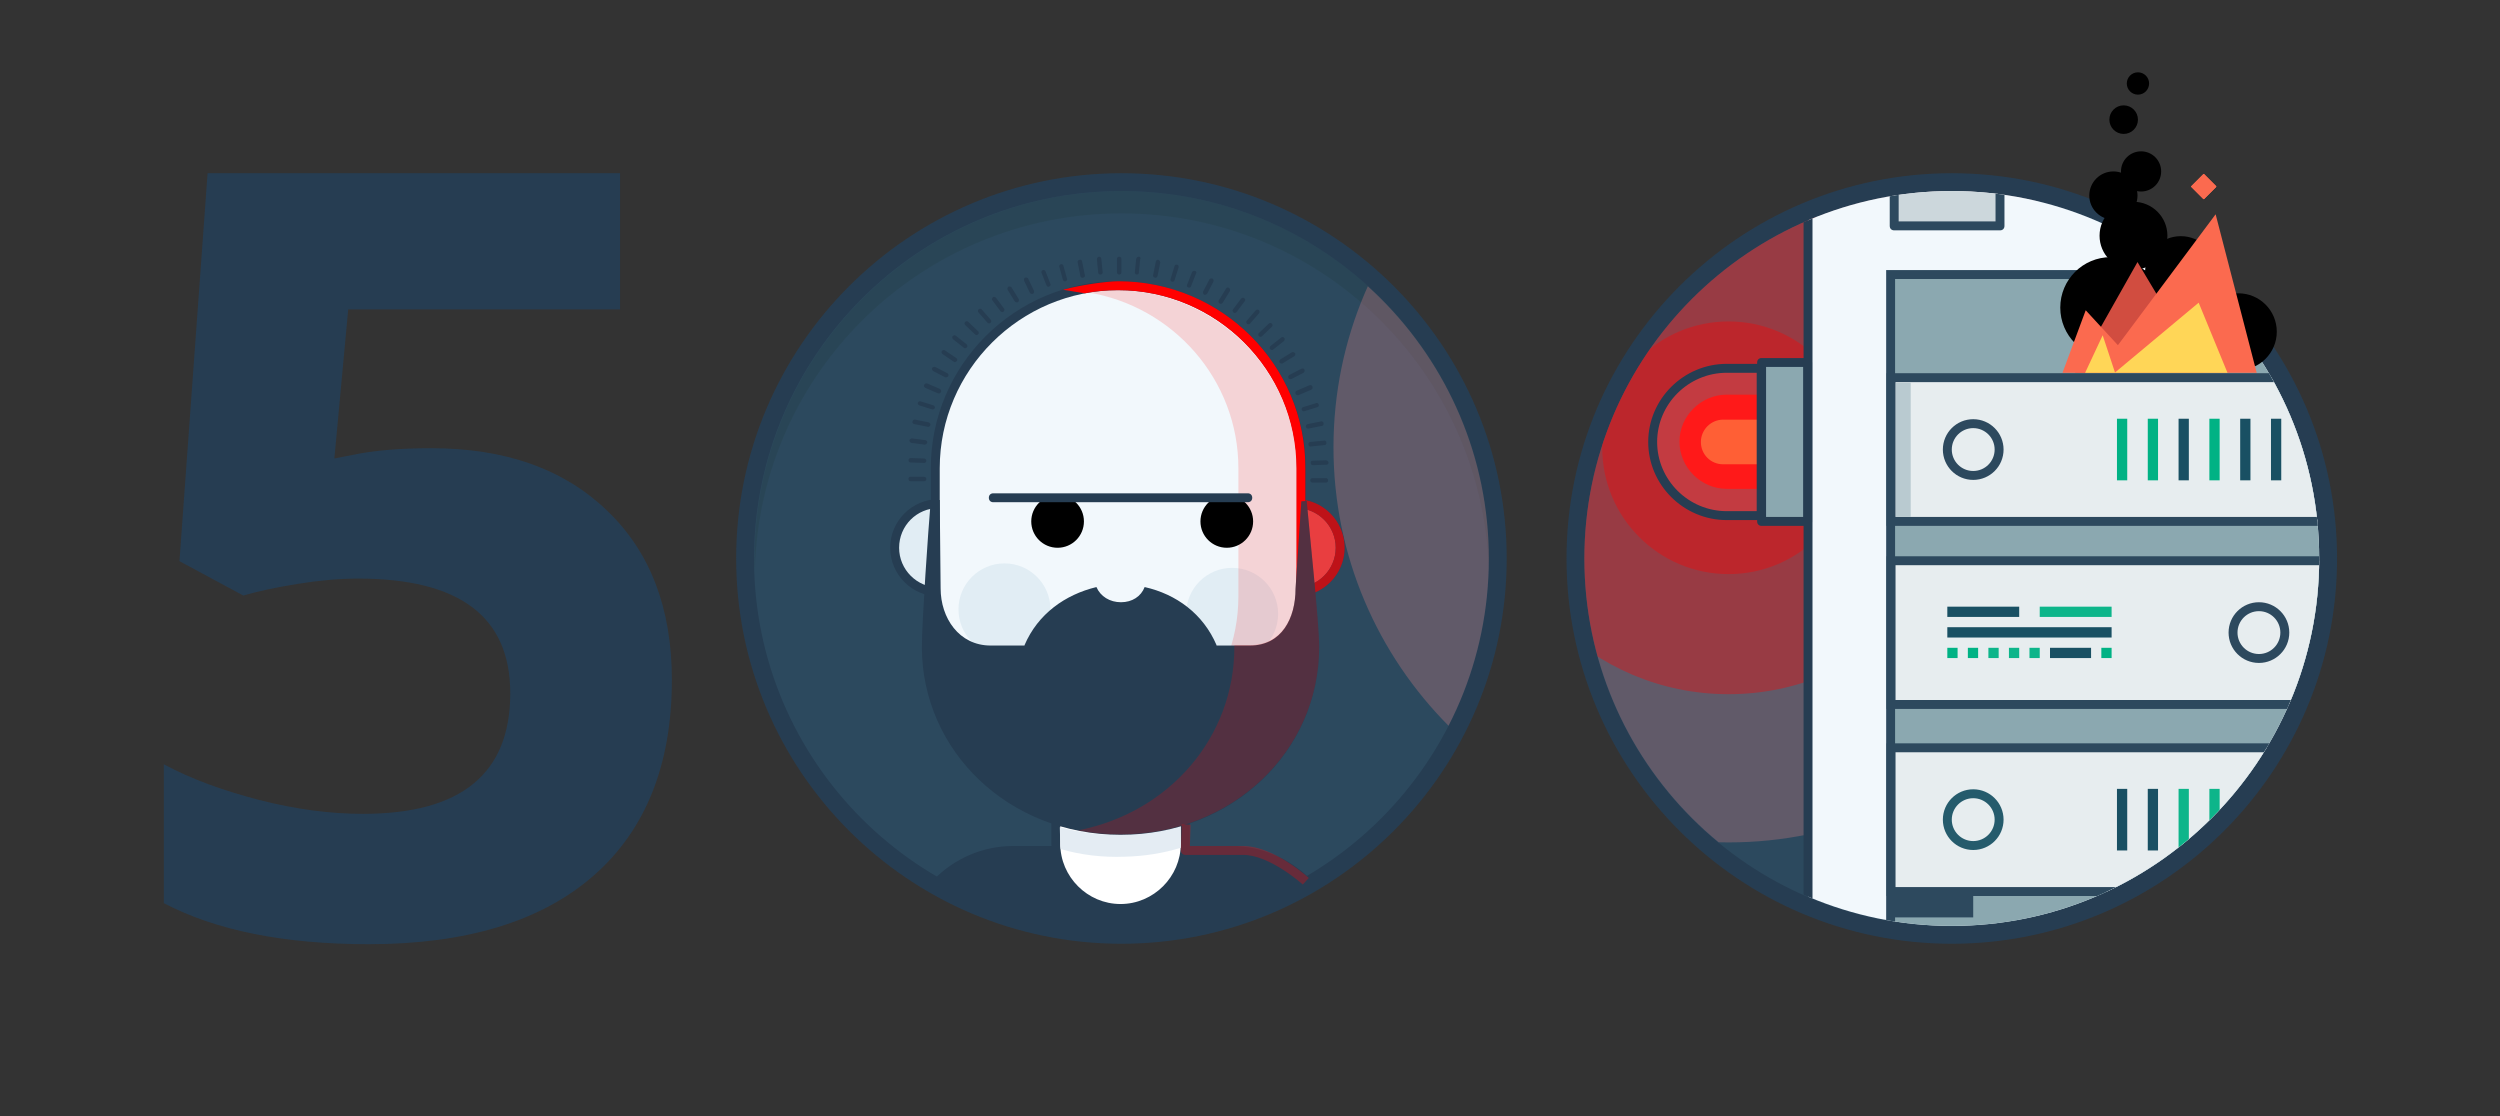 <svg id="500_Bill" xmlns="http://www.w3.org/2000/svg" xmlns:xlink="http://www.w3.org/1999/xlink" viewBox="-8.5 9.5 560 250">
    <rect x="-8.5" y="9.5" width="560" height="250" fill="#333333" stroke="none"/>
    <defs>
        <clipPath id="circle-mask">
            <path d="M242.7 52.3c-45.4 0-82.3 36.9-82.3 82.3s36.9 82.3 82.3 82.3S325 180 325 134.6c0-45.3-36.9-82.3-82.3-82.3zm186 0c-45.4 0-82.3 36.9-82.3 82.3s36.9 82.3 82.3 82.3S511 180 511 134.6c0-45.3-36.9-82.3-82.3-82.3z"/>
        </clipPath>
        <clipPath id="flame-mask">
            <path d="M451 37.4h48.2V93H451z"/>
        </clipPath>
        <rect id="ember-temp" x="483" y="54" width="5" height="5" fill="#fb6a4f" />
        <path id="ember-emit" fill="#FB6A4F" d="M485.128 48.46l2.828 2.83-2.828 2.827-2.828-2.828z"/>
    </defs>
  <path id="Five" fill="#263D52" d="M88.1 109.9c16.5 0 29.6 4.6 39.3 13.9 9.7 9.2 14.6 21.9 14.6 38 0 19-5.9 33.7-17.6 43.9-11.7 10.2-28.5 15.3-50.3 15.3-19 0-34.3-3.1-45.9-9.2v-31.1c6.1 3.3 13.3 5.9 21.4 8 8.2 2.1 15.9 3.1 23.2 3.1 22 0 33-9 33-27 0-17.2-11.4-25.7-34.1-25.7-4.1 0-8.7.4-13.6 1.2-5 .8-9 1.7-12.1 2.6l-14.3-7.7L38 48.3h92.4v30.5H69.5l-3.1 33.4 4.1-.8c4.7-1 10.6-1.5 17.6-1.5z"/>
  <g id="BG-Bill">
    <path id="Bg-Bill-Blue" fill="#2C495E" d="M242.7 219c-46.5 0-84.3-37.8-84.3-84.3s37.8-84.3 84.3-84.3S327 88.2 327 134.7 289.2 219 242.7 219z"/>
    <path fill="#27424F" d="M242.7 57.3c44.6 0 80.9 35.5 82.3 79.8 0-.8.1-1.7.1-2.5 0-45.5-36.9-82.3-82.3-82.3s-82.3 36.9-82.3 82.3c0 .8 0 1.7.1 2.5 1.1-44.2 37.4-79.8 82.1-79.8z" id="Bg-Bill-Innershadow" opacity=".5"/>
    <path id="Bg-Bill-Outline" fill="#263D52" d="M242.7 52.3c45.5 0 82.3 36.9 82.3 82.3S288.1 217 242.7 217s-82.3-36.9-82.3-82.3 36.8-82.4 82.3-82.4m0-4c-47.6 0-86.3 38.7-86.3 86.3s38.7 86.3 86.3 86.3c47.6 0 86.3-38.7 86.3-86.3s-38.7-86.3-86.3-86.3z"/>
  </g>
  <g id="BG-Tower">
    <path id="BG-Rack-Blue" fill="#2C495E" d="M428.7 219c-46.5 0-84.3-37.8-84.3-84.3s37.8-84.3 84.3-84.3S513 88.2 513 134.7 475.2 219 428.7 219z"/>
    <path id="BG-Rack-Outline" fill="#263D52" d="M428.7 52.3c45.5 0 82.3 36.9 82.3 82.3S474.1 217 428.7 217s-82.3-36.9-82.3-82.3 36.8-82.4 82.3-82.4m0-4c-47.6 0-86.3 38.7-86.3 86.3s38.7 86.3 86.3 86.3c47.6 0 86.3-38.7 86.3-86.3s-38.7-86.3-86.3-86.3z"/>
  </g>
  <g id="light-glow" clip-path="url(#circle-mask)">
    <path display="none" fill="none" d="M242.7 52.3c-45.4 0-82.3 36.9-82.3 82.3s36.9 82.3 82.3 82.3S325 180 325 134.6c0-45.3-36.9-82.3-82.3-82.3z"/>
    <path id="glow-outer-2" class="glow" opacity=".25" fill="#FF8D8D" d="M378.7 198.2c-48.8 0-88.5-39.7-88.5-88.5s39.7-88.5 88.5-88.5 88.5 39.7 88.5 88.5-39.7 88.5-88.5 88.5z"/>
    <circle id="glow-outer-1" class="glow" opacity=".35" fill="#F00" cx="378.7" cy="109.8" r="55.2"/>
    <circle id="glow-inner" class="glow" opacity=".35" fill="#F00" cx="378.7" cy="109.8" r="28.3"/>
  </g>
  <g id="Bill">
    <path id="Body" fill="#263D52" d="M218.5 199c-7 0-13.3 2.9-17.8 7.5 12.3 7.3 26.7 11.5 42 11.5 15.4 0 29.9-4.3 42.2-11.7-4.6-4.5-10.8-7.3-17.7-7.3h-48.7z"/>
    <g id="Neck">
      <path id="Neck-fill" fill="#FFF" d="M242.5 169c-8 0-14.5 6.5-14.5 14.5v15c0 8 6.5 14.5 14.5 14.5s14.5-6.5 14.5-14.5v-15c0-8-6.5-14.5-14.5-14.5z"/>
      <path id="Neck-outline" fill="#263D52" d="M242.5 214c-8.5 0-15.5-7-15.5-15.5v-15c0-8.5 7-15.5 15.5-15.5s15.5 7 15.5 15.5v15c0 8.5-7 15.5-15.5 15.5zm0-44c-7.4 0-13.5 6.1-13.5 13.5v15c0 7.4 6.1 13.5 13.5 13.5s13.5-6.1 13.5-13.5v-15c0-7.4-6.1-13.5-13.5-13.5z"/>
      <path fill="#E4ECF3" d="M229.1 199.7c4.5 1.3 9.3 1.9 14.4 1.7 4.4-.1 8.6-.8 12.5-2v-1.3l-.1-3.7c-4 1.2-8.2 1.9-12.6 2.1-5.1.2-9.9-.5-14.4-1.7l.1 4.2c0 .2.1.5.1.7z" id="Neck-Innershadow"/>
    </g>
    <g id="Ears">
      <g id="Ear-right">
        <path id="Ear-fill-right" fill="#B6CFD8" d="M281.8 142.2c-5.5 0-9.9-4.4-9.9-9.9s4.4-9.9 9.9-9.9 9.9 4.4 9.9 9.9-4.5 9.9-9.9 9.9z"/>
        <path id="Ear-fill-highlight" class="bill-highlight" fill="#F00" fill-opacity="0.7" d="M281.8 142.2c-5.5 0-9.9-4.4-9.9-9.9s4.4-9.9 9.9-9.9 9.9 4.4 9.9 9.9-4.5 9.9-9.9 9.9z"/>
        <path id="Ear-outline-right" fill="#263D52" d="M281.8 123.3c4.9 0 8.9 4 8.9 8.9s-4 8.9-8.9 8.9-8.9-4-8.9-8.9 3.9-8.9 8.9-8.9m0-2c-6 0-10.9 4.9-10.9 10.9s4.9 10.9 10.9 10.9 10.9-4.9 10.9-10.9-4.9-10.9-10.9-10.9z"/>
        <path id="Ear-outline-highlight" class="bill-highlight" fill="#F00" fill-opacity="0.7" d="M281.8 123.3c4.9 0 8.9 4 8.9 8.9s-4 8.9-8.9 8.9-8.9-4-8.9-8.9 3.9-8.9 8.9-8.9m0-2c-6 0-10.9 4.9-10.9 10.9s4.9 10.9 10.9 10.9 10.9-4.9 10.9-10.9-4.9-10.9-10.9-10.9z"/>
      </g>
      <g id="Ear-left">
        <path id="Ear-fill-left" fill="#E1EDF4" d="M201.8 142.2c-5.5 0-9.9-4.4-9.9-9.9s4.4-9.9 9.9-9.9 9.9 4.4 9.9 9.9-4.5 9.9-9.9 9.9z"/>
        <path id="Ear-outline-left" fill="#263D52" d="M201.8 123.3c4.9 0 8.9 4 8.9 8.9s-4 8.9-8.9 8.9-8.9-4-8.9-8.9 3.9-8.9 8.9-8.9m0-2c-6 0-10.9 4.9-10.9 10.9s4.9 10.9 10.9 10.9 10.9-4.9 10.9-10.9-4.9-10.9-10.9-10.9z"/>
      </g>
    </g>
    <g id="Face">
      <path id="Face-fill" fill="#F2F8FC" d="M242 184c22.6 0 41-18.3 41-40.9v-28.7c0-22.6-18.4-40.9-41-40.9s-41 18.3-41 40.9v28.7c0 22.6 18.4 40.9 41 40.9z"/>
      <path id="Face-Outline" fill="#263D52" d="M242 74.5c22 0 40 17.9 40 39.9v28.7c0 22-18 39.9-40 39.9s-40-17.9-40-39.9v-28.7c0-22 18-39.9 40-39.9m0-2c-23.2 0-42 18.8-42 41.9v28.7c0 23.1 18.8 41.9 42 41.9s42-18.8 42-41.9v-28.7c0-23.1-18.8-41.9-42-41.9z"/>
      <path id="Face-Outline-highlight" class="bill-highlight" fill="#F00" d="M242 72.5c-2.5 0-8.3.8-12.4 1.9l4.9.8c2.4-.5 4.9-.7 7.4-.7 22 0 40 17.9 40 39.9v28.7c0 22-18 39.9-40 39.9-2.6 0-5.2-.3-7.6-.7v2c2.5.5 5 .7 7.6.7 23.2 0 42-18.8 42-41.9v-28.7c.1-23.1-18.7-41.9-41.9-41.9z"/>
      <g id="Blush" fill="#E1EDF4">
        <circle id="blush-left" cx="267.5" cy="147" r="10.3"/>
        <circle id="blush-right" cx="216.5" cy="146" r="10.3"/>
      </g>
      <path id="Face-innershadow" display="none" fill="#E1EDF4" d="M242.4 74.5c2.2 0 4.2.2 6.3.5-19 3.1-33.7 19.5-33.7 39.4v28.7c0 19.8 15 36.3 33.9 39.4-2.1.3-4.5.5-6.7.5-22 0-40.2-17.9-40.2-39.9v-28.7c0-22 18.4-39.9 40.4-39.9z"/>
      <path id="Face-highlight" class="bill-highlight" fill="#F00" fill-opacity=".15" d="M241.5 74.5c-2.2 0-4.2.2-6.3.5 19 3.1 33.7 19.5 33.7 39.4v28.7c0 19.8-15 36.3-33.9 39.4 2.1.3 4.5.5 6.7.5 22 0 40.2-17.9 40.2-39.9v-28.7c0-22-18.4-39.9-40.4-39.9z"/>
    </g>
    <g id="Eyes" class="eye-group">
      <circle id="eyes-left" class="eye origin-228-126" cx="228.4" cy="126.3" r="5.9"/>
      <circle id="eyes-right" class="eye origin-266-126" cx="266.3" cy="126.3" r="5.9"/>
    </g>

    <path id="unibrow" fill="#263D52" d="M271 122h-57c-.6 0-1-.4-1-1s.4-1 1-1h57c.6 0 1 .4 1 1s-.4 1-1 1z"/>
    <g id="facial-hair">
      <path fill="#263D52" d="M284.2 121.7l-1.2.1-1.3 19.6c0 6.6-3.1 12.7-10.2 12.7H221 213.4c-7.1 0-11.2-6.2-11.2-12.8l-.2-19.8h-2c-.6 7-2 27.4-2 32.9 0 23.3 19.4 42.1 44.5 42.1s44.5-18.7 44.5-42c0-5.5-2.2-25.8-2.8-32.8z" id="beard-lower"/>
      <path fill="#263D52" d="M200.9 121.7h1.2l1.3 19.6c0 6.6 3.1 12.7 10.2 12.7h3.4v.4c0 20.3 14.6 37.1 35 41.1-3 .6-6.2.9-9.5.9-25.1 0-44.5-18.7-44.5-42 0-5.4 2.3-25.7 2.9-32.7z" id="beard-innershadow" display="none"/>
      <path id="moustache" fill="#263D52" d="M221 154c3-7 9.1-11.3 16.1-13 .9 2.1 3 3.4 5.5 3.4s4.5-1.3 5.3-3.4c7.1 1.6 13.1 6 16.1 13v1h-43v-1z"/>
      <path opacity=".3" fill="#F00" d="M284.2 121.7H283l-1.3 19.6c0 6.6-3.1 12.7-10.2 12.7H268v.4c0 20.3-14.6 37.1-35 41.1 3 .6 6.2.9 9.5.9 25.1 0 44.5-18.7 44.5-42 0-5.4-2.2-25.7-2.8-32.7z" id="beard-highlight" class="bill-highlight" fill-opacity="0.7"/>
    </g>
    <path fill="#263D52" d="M288.5 116.6h-3c-.3 0-.5.2-.5.5s.2.5.5.5h3c.3 0 .5-.2.5-.5s-.2-.5-.5-.5zm0-4l-3 .1c-.3 0-.4.2-.4.5s.2.5.5.5l3-.1c.3 0 .5-.2.5-.5-.1-.3-.3-.5-.6-.5zm-.3-3.4c.3 0 .5-.3.4-.6 0-.3-.3-.5-.6-.4l-3 .3c-.3 0-.5.3-.4.6 0 .3.3.5.6.4l3-.3zm-.2-4.9c-.1-.3-.3-.5-.6-.4l-3 .6c-.3.1-.4.3-.4.6.1.3.3.4.6.4l3-.6c.3 0 .4-.3.4-.6zm-1.1-4.2c-.1-.3-.4-.4-.6-.3l-2.9.9c-.3.1-.4.4-.3.6.1.3.4.4.6.3l2.9-.9c.2 0 .4-.3.3-.6zm-1.4-4c-.1-.3-.4-.4-.7-.3L282 97c-.3.1-.4.4-.3.7.1.3.4.4.7.3l2.8-1.2c.3-.1.4-.4.3-.7zm-1.8-3.8c-.1-.3-.4-.3-.7-.2l-2.7 1.4c-.2.1-.3.4-.2.7.1.2.4.3.7.2l2.7-1.4c.2-.2.3-.5.2-.7zm-2.1-3.7c-.2-.2-.5-.3-.7-.2l-2.6 1.6c-.2.1-.3.5-.2.7.1.2.5.3.7.2l2.6-1.6c.3-.2.3-.5.2-.7zm-2.4-3.4c-.2-.2-.5-.3-.7-.1l-2.4 1.9c-.2.2-.3.5-.1.7.2.2.5.3.7.1l2.4-1.9c.2-.2.2-.5.1-.7zm-2.8-3.2c-.2-.2-.5-.2-.7 0l-2.2 2.1c-.2.2-.2.5 0 .7.2.2.5.2.7 0l2.2-2.1c.2-.2.2-.5 0-.7zm-2.9-3c-.2-.2-.5-.2-.7 0l-2 2.3c-.2.2-.2.5 0 .7.2.2.5.2.7 0l2-2.3c.2-.2.2-.5 0-.7zm-3.3-2.7c-.2-.2-.5-.1-.7.1l-1.8 2.4c-.2.2-.1.5.1.7.2.2.5.1.7-.1l1.8-2.4c.2-.2.2-.5-.1-.7zm-3.4-2.3c-.2-.2-.6-.1-.7.2l-1.6 2.6c-.1.2-.1.5.2.7.2.1.5.1.7-.2l1.6-2.6c.1-.3 0-.6-.2-.7zm-3.7-2.1c-.3-.1-.6 0-.7.2l-1.4 2.7c-.1.2 0 .5.2.7.2.1.5 0 .7-.2l1.4-2.7c.1-.3 0-.6-.2-.7zm-3.9-1.7c-.3-.1-.6 0-.7.3l-1.1 2.8c-.1.3 0 .5.3.6.3.1.5 0 .6-.3l1.1-2.8c.2-.3.1-.5-.2-.6zm-4-1.4c-.3-.1-.6.1-.6.3l-.9 2.9c-.1.3.1.5.3.6.3.1.5-.1.6-.3l.9-2.9c.1-.3-.1-.6-.3-.6zm-4.2-1.1c-.3-.1-.5.1-.6.4l-.6 3c-.1.3.1.5.4.6.3.1.5-.1.6-.4l.6-3c0-.2-.2-.5-.4-.6zm-4.4-.7c-.3 0-.5.2-.6.5l-.3 3c0 .3.2.5.4.5.3 0 .5-.1.5-.4l.3-3c.2-.3 0-.6-.3-.6zm-4.4 0c-.3 0-.5.2-.5.5v3c0 .3.2.5.5.5s.5-.2.5-.5v-3.1c0-.2-.3-.4-.5-.4zm-4.5 0c-.3 0-.5.3-.5.6l.3 3c0 .3.3.4.5.4.3 0 .5-.2.5-.5l-.3-3c0-.3-.2-.5-.5-.5zm-4.4.7c-.3.1-.5.3-.4.6l.6 3c0 .3.3.5.6.4.3 0 .5-.3.4-.6l-.6-3c0-.3-.3-.5-.6-.4zm-3.6 1.3c-.1-.3-.4-.4-.6-.3-.3.1-.4.4-.3.6l.8 2.9c.1.3.4.4.6.3.3-.1.4-.4.3-.6l-.8-2.9zm-4 1.3c-.1-.3-.4-.4-.6-.3-.3.1-.4.4-.3.6l1.1 2.8c.1.3.4.4.6.3.3-.1.4-.4.3-.6l-1.1-2.8zm-3.9 1.6c-.1-.2-.4-.3-.7-.2-.2.1-.3.4-.2.7l1.3 2.7c.1.2.4.3.7.2.2-.1.3-.4.2-.7l-1.3-2.7zm-3.7 2c-.1-.2-.5-.3-.7-.2-.2.1-.3.5-.2.7l1.6 2.6c.1.2.5.3.7.2.2-.1.3-.5.2-.7l-1.6-2.6zm-3.5 2.3c-.2-.2-.5-.3-.7-.1-.2.2-.3.5-.1.7l1.8 2.4c.2.2.5.3.7.1.2-.2.3-.5.1-.7l-1.8-2.4zm-3.2 2.6c-.2-.2-.5-.2-.7 0-.2.2-.2.5 0 .7l2 2.3c.2.2.5.2.7 0 .2-.2.2-.5 0-.7l-2-2.3zm-3 2.8c-.2-.2-.5-.2-.7 0-.2.2-.2.5 0 .7l2.2 2.1c.2.2.5.2.7 0 .2-.2.2-.5 0-.7l-2.2-2.1zm-2.8 3.1c-.2-.2-.5-.1-.7.1-.2.2-.1.5.1.7l2.4 1.9c.2.2.5.1.7-.1.2-.2.1-.5-.1-.7l-2.4-1.9zm.1 5l-2.5-1.7c-.2-.2-.5-.1-.7.1-.2.2-.1.5.1.7l2.5 1.7c.2.2.5.1.7-.1.2-.2.2-.5-.1-.7zm-2 3.4l-2.7-1.4c-.2-.1-.5 0-.7.2-.1.2 0 .5.2.7l2.7 1.4c.2.1.5 0 .7-.2.1-.3.1-.6-.2-.7zm-1.7 3.5l-2.8-1.2c-.3-.1-.5 0-.7.3-.1.3 0 .5.3.7l2.8 1.2c.3.1.5 0 .7-.3.1-.3-.1-.6-.3-.7zm-1.4 3.7l-2.9-.9c-.3-.1-.5.1-.6.3-.1.3.1.5.3.6l2.9.9c.3.1.5-.1.6-.3.1-.2-.1-.5-.3-.6zm-1.1 3.8l-3-.6c-.3-.1-.5.1-.6.4-.1.3.1.5.4.6l3 .6c.3.1.5-.1.6-.4.1-.2-.1-.5-.4-.6zm-.7 4l-3-.4c-.3 0-.5.2-.6.4 0 .3.2.5.4.6l3 .4c.3 0 .5-.2.6-.4.1-.3-.1-.5-.4-.6zm-.3 4.1l-3-.1c-.3 0-.5.2-.5.5s.2.5.5.5l3 .1c.3 0 .5-.2.5-.5 0-.2-.2-.5-.5-.5zm0 4.1h-3.1c-.3 0-.4.2-.4.5s.2.5.5.5h3c.3 0 .5-.2.5-.5s-.2-.5-.5-.5z" id="Hair_2_"/>
    <path id="body-highlight" class="bill-highlight" fill="none" stroke="#F00" stroke-width="2" stroke-linejoin="round" stroke-miterlimit="10" stroke-opacity=".3" d="M257.2 194.2l-.2 5.8h13c6.4 0 14 6.9 14 6.9"/>
  </g>
  <g id="tower" clip-path="url(#circle-mask)">
    <path id="tower-outer-fill" fill="#F2F8FC" d="M396.5 48.3H530V228H396.5z"/>
    <path id="tower-outer-outline" fill="#263D52" d="M531 229H395.5V47.3H531V229zm-133.5-2H529V49.3H397.5V227z"/>
    <path id="tower-inner-fill" fill="#8BA8B0" d="M514 71v157h-99V71z"/>
    <path id="tower-inner-outline" fill="#2D495E" d="M515 228H414V70h101v158zm-99-2h97V72h-97v154z"/>
    <path id="tower-mount-fill" fill="#CCD7DC" d="M415.8 48.3h23.7v11.8h-23.7z"/>
    <path id="tower-mount-outline" fill="#2D495E" d="M439.5 61.1h-23.7c-.6 0-1-.4-1-1V48.3c0-.6.4-1 1-1h23.7c.6 0 1 .4 1 1v11.8c0 .6-.4 1-1 1zm-22.7-2h21.7v-9.8h-21.7v9.8z"/>
    <g id="Rack-three">
      <path fill="#E7EDEF" stroke="#2D495E" stroke-width="2" stroke-miterlimit="10" d="M415.1 177H514v32.2h-98.9z"/>
      <circle fill="#E7EDEF" stroke="#255B6C" stroke-width="2" stroke-miterlimit="10" cx="433.5" cy="193.1" r="5.8"/>
      <path fill="#2D495E" d="M415.1 209.2h18.4v5.8h-18.4z"/>
      <path fill="#195063" d="M465.7 186.2h2.3V200h-2.3zM472.6 186.2h2.3V200h-2.3z"/>
      <path fill="#0DB58A" d="M479.5 186.2h2.3V200h-2.3zM486.4 186.2h2.3V200h-2.3zM493.3 186.2h2.3V200h-2.3z"/>
      <path fill="#8E8E8E" d="M500.2 186.2h2.3V200h-2.3z"/>
    </g>
    <g id="Rack-two">
      <path fill="#E7EDEF" stroke="#2D495E" stroke-width="2" stroke-miterlimit="10" d="M415.1 135.1H514v32.2h-98.9z"/>
      <circle fill="#E7EDEF" stroke="#2D495E" stroke-width="2" stroke-miterlimit="10" cx="497.5" cy="151.2" r="5.8"/>
      <path fill="#0DB58A" d="M448.4 145.4h16.1v2.3h-16.1z"/>
      <path fill="#195063" d="M427.7 145.4h16.1v2.3h-16.1zM427.7 150h36.8v2.3h-36.8z"/>
      <path fill="#00B284" d="M427.7 154.6h2.3v2.3h-2.3zM432.3 154.6h2.3v2.3h-2.3z"/>
      <path fill="#0DB58A" d="M436.9 154.6h2.3v2.3h-2.3zM441.5 154.6h2.3v2.3h-2.3zM446.1 154.6h2.3v2.3h-2.3z"/>
      <path fill="#195063" d="M450.7 154.6h9.2v2.3h-9.2z"/>
      <path fill="#00B284" d="M462.2 154.6h2.3v2.3h-2.3z"/>
    </g>
    <g id="Rack-one">
      <path fill="#E7EDEF" stroke="#2D495E" stroke-width="2" stroke-miterlimit="10" d="M415.1 94.1H514v32.2h-98.9z"/>
      <path fill="#B9CAD0" d="M416.2 95.2h3.3v30.1h-3.3z"/>
      <circle fill="#E7EDEF" stroke="#2D495E" stroke-width="2" stroke-miterlimit="10" cx="433.5" cy="110.2" r="5.8"/>
      <path fill="#00B284" d="M465.7 103.3h2.3v13.8h-2.3zM472.6 103.3h2.3v13.8h-2.3z"/>
      <path fill="#195063" d="M479.5 103.3h2.3v13.8h-2.3z"/>
      <path fill="#00B284" d="M486.4 103.3h2.3v13.8h-2.3z"/>
      <path fill="#195063" d="M493.3 103.3h2.3v13.8h-2.3zM500.2 103.3h2.3v13.8h-2.3z"/>
    </g>
  </g>
  <g id="lamp">
    <path id="lamp-outer" fill="#F00" d="M378.3 97.9h7.8V119h-7.8c-5.8 0-10.6-4.8-10.6-10.6 0-5.7 4.8-10.5 10.6-10.5z"/>
    <path id="lamp-inner" fill="#FF4E1F" d="M377.5 103.5h7.6v10h-7.6c-2.8 0-5-2.2-5-5 0-2.7 2.2-5 5-5z"/>
    <path id="lamp-base-fill" fill="#8BA8B0" d="M386.1 90.7h10.3v35.7h-10.3z"/>
    <path id="lamp-base-outline" fill="#263D52" d="M396.4 127.3h-10.3c-.6 0-1-.4-1-1V90.7c0-.6.4-1 1-1h10.3c.6 0 1 .4 1 1v35.7c0 .5-.5.9-1 .9zm-9.3-2h8.3V91.7h-8.3v33.6z"/>
    <path id="lamp-cover-fill" fill="#FFF" fill-opacity=".1" d="M378.3 125c-9.1 0-16.6-7.4-16.6-16.5S369.2 92 378.3 92h7.7v33h-7.7z"/>
    <path id="lamp-cover-outline" fill="#263D52" d="M387 126h-8.7c-9.7 0-17.6-7.9-17.6-17.5S368.6 91 378.3 91h8.7v35zm-8.7-33c-8.6 0-15.6 7-15.6 15.5s7 15.5 15.6 15.5h6.7V93h-6.7z"/>
  </g>
  <g id="smokes">
      <use xlink:href="#ember-emit" class="emitted-ember"/>
      <use xlink:href="#ember-emit" class="emitted-ember emitted-ember-alt delay-05"/>
      <use xlink:href="#ember-emit" class="emitted-ember delay-07"/>
      <use xlink:href="#ember-emit" class="emitted-ember emitted-ember-alt delay-1"/>

      <circle id="smoke-base-1" class="smoke delay-02 origin-464-78" cx="464.3" cy="78.4" r="11.3"/>
      <circle id="smoke-base-3" class="smoke delay-01 origin-492-83" cx="492.9" cy="83.8" r="8.6"/>
      <circle id="smoke-base-2" class="smoke origin-480-70" cx="480" cy="70.4" r="8"/>
      <circle id="smoke-float-2" class="emitted-ember opacity-08 origin-464-53" cx="464.9" cy="53.3" r="5.4"/>
      <circle id="smoke-float-1" class="emitted-ember emitted-ember-alt opacity-08 origin-469-62" cx="469.4" cy="62.3" r="7.6"/>
      <circle id="smoke-float-3" class="emitted-ember opacity-08 origin-471-47" cx="471.1" cy="47.9" r="4.5"/>
      <circle id="smoke-float-5" class="emitted-ember opacity-03 origin-470-28" cx="470.4" cy="28.2" r="2.5"/>
      <circle id="smoke-float-4" class="emitted-ember emitted-ember-alt opacity-06 origin-467-36" cx="467.2" cy="36.3" r="3.2"/>
    </g>

    <g id="fire" clip-path="url(#flame-mask)">
      <path id="flame-back" class="flame-front origin-470-93" fill="#D14D40" d="M456.3 93l14-24.8L485.1 93z"/>
      <path id="flame-front-left" class="flame-front origin-462-93" fill="#FB6A4F" d="M458.7 79l-5.2 14h18.1z"/>
      <path id="flame-front-right" class="flame-front anim-delay-1 origin-479-93" fill="#FB6A4F" d="M497 93l-9.2-35.5L461.3 93z"/>
      <path id="flame-inner-left" class="flame-inner origin-461-97" fill="#FFD657" d="M456.7 97l5.8-12.4 4.1 12.4z"/>
      <path id="flame-inner-right" class="flame-inner origin-476-97" fill="#FFD657" d="M492.1 97L484 77.3 460.4 97z"/>
    </g>


</svg>